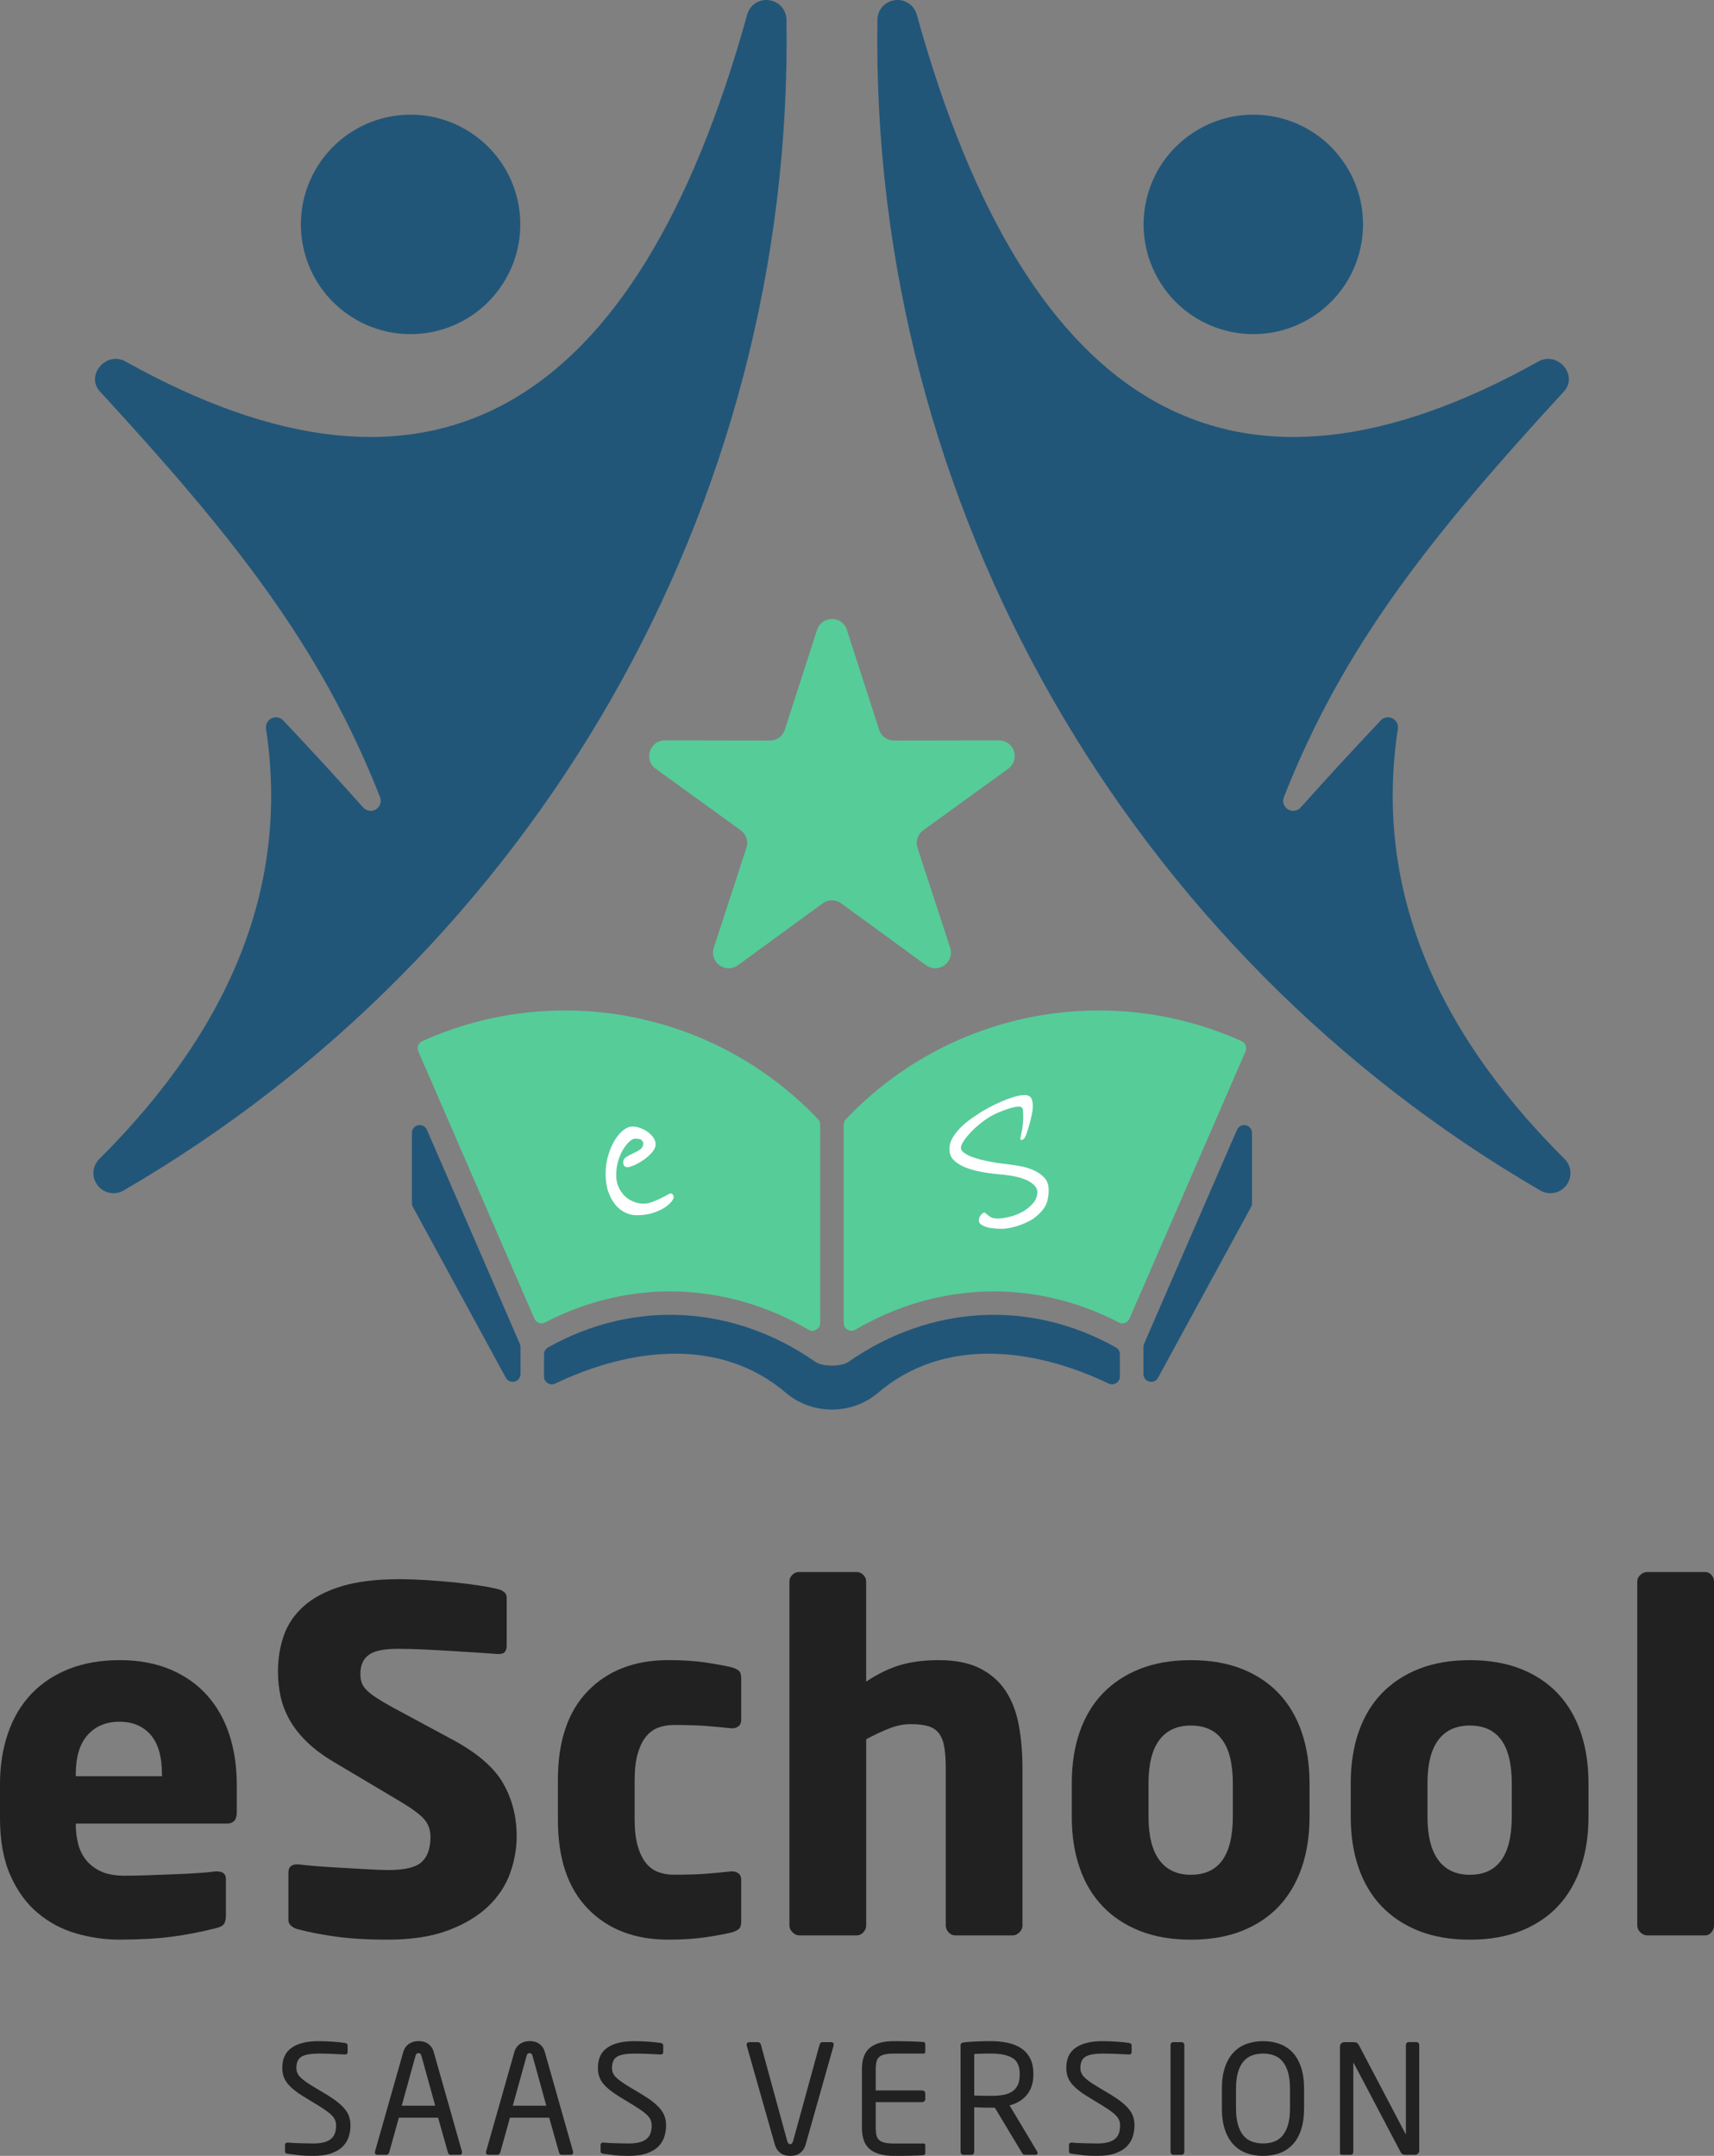 <?xml version="1.0" encoding="UTF-8"?>
<svg id="Layer_2" data-name="Layer 2" xmlns="http://www.w3.org/2000/svg" viewBox="0 0 855.04 1075.24">
  <rect x="0" y="0" width="855.04" height="1075.24" fill="#808080" stroke="none"/>
  <defs>
    <style>
      .cls-1 {
        fill: #56cc99;
      }

      .cls-1, .cls-2 {
        fill-rule: evenodd;
      }

      .cls-1, .cls-2, .cls-3, .cls-4 {
        stroke-width: 0px;
      }

      .cls-2 {
        fill: #215679;
      }

      .cls-3 {
        fill: #fff;
      }

      .cls-4 {
        fill: #212121;
      }
    </style>
  </defs>
  <g id="main_logo" data-name="main logo">
    <g id="eSchool_saas_logo" data-name="eSchool saas logo">
      <g>
        <path class="cls-1" d="m271.95,659.55c42.35-21.97,90.4-20.32,131.33,3.6,1.25.74,2.66.74,3.91,0,1.25-.71,1.96-1.96,1.96-3.37v-98.87c0-1.05-.34-1.93-1.05-2.66-50.91-53.72-130.14-69.25-197.43-39-1.93.88-2.83,3.15-1.98,5.13l57.88,133.26c.45,1.02,1.22,1.76,2.3,2.15,1.02.37,2.1.28,3.09-.23h0Zm286.13,0h0c-42.35-21.97-90.42-20.32-131.33,3.6-1.25.74-2.66.74-3.91,0-1.25-.71-1.96-1.96-1.96-3.37v-98.87c0-1.05.34-1.93,1.08-2.66,50.88-53.72,130.11-69.25,197.4-39,1.93.88,2.84,3.15,1.98,5.13l-57.88,133.26c-.45,1.02-1.22,1.76-2.27,2.15-1.08.37-2.13.28-3.12-.23h0Z"/>
        <path class="cls-2" d="m437.47,695.12c33.19-28.8,78.63-22.76,115.6-5.07,1.22.6,2.58.51,3.74-.23,1.19-.71,1.84-1.9,1.84-3.29v-11.08c0-1.45-.71-2.69-2.01-3.43-42.97-24.15-92.75-21.09-133.26,7.14-3.66,2.58-13.04,2.58-16.72,0-40.51-28.23-90.25-31.29-133.26-7.14-1.28.74-2.01,1.98-2.01,3.43v11.08c0,1.39.65,2.58,1.84,3.29,1.16.74,2.52.82,3.77.23,36.94-17.69,82.38-23.73,115.57,5.07.03.03.09.06.11.08,12.93,10.43,31.75,10.43,44.67,0,.03-.03.08-.06.11-.08h0Z"/>
        <path class="cls-2" d="m570.7,670.29l46.38-106.81c.74-1.7,2.55-2.64,4.39-2.27,1.81.4,3.09,1.96,3.09,3.83v35.04c0,.68-.14,1.28-.45,1.87l-46.4,85.18c-.88,1.59-2.64,2.38-4.39,1.93-1.73-.45-2.92-1.98-2.92-3.8v-13.41c0-.57.08-1.05.31-1.56h0Z"/>
        <path class="cls-2" d="m259.34,670.29l-46.37-106.81c-.74-1.7-2.55-2.64-4.37-2.27-1.84.4-3.12,1.96-3.12,3.83v35.04c0,.68.14,1.28.48,1.87l46.37,85.18c.88,1.59,2.64,2.38,4.39,1.93,1.73-.45,2.95-1.98,2.95-3.8v-13.41c0-.57-.11-1.05-.34-1.56h0Z"/>
        <path class="cls-2" d="m62.56,180.26c151.34,84.53,254.72,26.87,310.17-172.94,1.3-4.82,5.95-7.91,10.91-7.23,4.96.65,8.62,4.76,8.7,9.72,3.69,243.92-126.94,465.65-330.69,583.94-4.37,2.52-9.84,1.45-12.93-2.52-3.12-4.03-2.75-9.64.85-13.21,67.01-66.7,94.73-138.22,83.14-214.53-.31-2.18.77-4.25,2.78-5.24,1.98-.96,4.28-.54,5.81,1.08,13.49,14.29,26.79,28.74,39.91,43.43,1.64,1.79,4.25,2.18,6.35.91,2.07-1.28,2.92-3.8,2.04-6.09-29.76-75.6-73.39-130.22-139.72-202.31-7.4-8.05,3.12-20.32,12.67-15h0Z"/>
        <path class="cls-2" d="m249.39,143.67c-17.55,24.63-51.73,30.36-76.34,12.81-24.6-17.55-30.33-51.7-12.78-76.34,17.55-24.6,51.7-30.33,76.31-12.78,24.63,17.52,30.36,51.7,12.81,76.31h0Z"/>
        <path class="cls-2" d="m767.48,180.26c-151.34,84.53-254.72,26.87-310.14-172.94-1.33-4.82-5.98-7.91-10.94-7.23-4.96.65-8.62,4.76-8.7,9.72-3.68,243.92,126.94,465.65,330.69,583.94,4.39,2.52,9.84,1.45,12.93-2.52,3.12-4.03,2.75-9.64-.85-13.21-67.01-66.7-94.71-138.22-83.14-214.53.31-2.18-.77-4.25-2.78-5.24-1.96-.96-4.28-.54-5.78,1.08-13.49,14.29-26.82,28.74-39.94,43.43-1.62,1.79-4.25,2.18-6.35.91-2.07-1.28-2.92-3.8-2.01-6.09,29.74-75.6,73.39-130.22,139.69-202.31,7.4-8.05-3.12-20.32-12.67-15h0Z"/>
        <path class="cls-2" d="m580.65,143.67c17.55,24.63,51.73,30.36,76.34,12.81,24.61-17.55,30.36-51.7,12.79-76.34-17.52-24.6-51.7-30.33-76.31-12.78-24.63,17.52-30.36,51.7-12.81,76.31h0Z"/>
        <path class="cls-1" d="m422.47,314.14l16.07,49.78c1.08,3.29,4,5.44,7.46,5.41l52.36-.08c3.43,0,6.41,2.13,7.45,5.41,1.08,3.29-.06,6.75-2.86,8.76l-42.38,30.67c-2.81,2.04-3.94,5.5-2.86,8.79l16.27,49.75c1.08,3.29-.06,6.75-2.83,8.76-2.81,2.04-6.43,2.04-9.24,0l-42.26-30.84c-2.81-2.04-6.43-2.04-9.24,0l-42.26,30.84c-2.78,2.04-6.44,2.04-9.24,0-2.78-2.01-3.91-5.47-2.81-8.76l16.24-49.75c1.08-3.29-.06-6.75-2.86-8.79l-42.38-30.67c-2.81-2.01-3.94-5.47-2.86-8.76,1.08-3.29,4-5.41,7.46-5.41l52.36.08c3.46.03,6.38-2.13,7.46-5.41l16.07-49.78c1.08-3.29,4-5.44,7.46-5.44s6.38,2.15,7.46,5.44h0Z"/>
        <path class="cls-3" d="m335.97,596.31c.08.17.12.42.12.75,0,.5-.38,1.25-1.13,2.26-.25.33-.79.88-1.63,1.63-.84.75-1.96,1.5-3.38,2.26-1.42.75-3.15,1.42-5.2,2.01-2.05.58-4.45.88-7.21.88-1.92,0-3.8-.44-5.64-1.32-1.84-.88-3.47-2.17-4.89-3.89-1.42-1.71-2.59-3.84-3.51-6.39-.92-2.55-1.38-5.53-1.38-8.96s.42-6.31,1.25-9.15c.83-2.84,1.9-5.35,3.2-7.52,1.29-2.17,2.74-3.88,4.32-5.14,1.59-1.25,3.13-1.88,4.64-1.88,1.34,0,2.69.27,4.07.81,1.38.54,2.63,1.23,3.76,2.07,1.13.84,2.02,1.78,2.69,2.82.67,1.05,1,2.11,1,3.2,0,1.25-.56,2.55-1.69,3.88-1.13,1.34-2.49,2.57-4.07,3.7-1.59,1.13-3.18,2.05-4.76,2.76-1.59.71-2.84,1.07-3.76,1.07-.5,0-.94-.23-1.32-.69-.38-.46-.56-1.02-.56-1.69,0-1.17.52-2.09,1.57-2.76,1.04-.67,2.19-1.27,3.45-1.82,1.25-.54,2.4-1.19,3.45-1.94,1.04-.75,1.57-1.8,1.57-3.13,0-.17-.21-.58-.63-1.25-.42-.67-1.55-1-3.38-1-.84,0-1.8.48-2.88,1.44-1.09.96-2.13,2.26-3.13,3.88-1,1.63-1.84,3.55-2.51,5.76-.67,2.21-1,4.62-1,7.21,0,2.17.4,4.14,1.19,5.89.79,1.75,1.82,3.24,3.07,4.45,1.25,1.21,2.71,2.15,4.39,2.82,1.67.67,3.38,1,5.14,1,1.25,0,2.61-.27,4.07-.81,1.46-.54,2.84-1.13,4.14-1.75,1.29-.63,2.42-1.21,3.38-1.75.96-.54,1.57-.81,1.82-.81s.52.13.81.38c.29.25.48.5.56.75Z"/>
        <path class="cls-3" d="m523.15,593.18c0,3.76-.67,6.71-2,8.84-1.34,2.13-3.3,4.12-5.89,5.95-.67.42-1.59.92-2.76,1.5-1.17.59-2.47,1.13-3.89,1.63-1.42.5-2.92.92-4.51,1.25-1.59.33-3.05.5-4.39.5-3.76,0-6.6-.4-8.52-1.19-1.92-.79-2.88-1.73-2.88-2.82,0-1.17.33-2.13,1-2.88.67-.75,1.25-1.17,1.75-1.25l1.38,1c.42.42,1,.86,1.75,1.32.75.46,1.96.69,3.63.69,1.59,0,3.51-.27,5.76-.82,2.26-.54,4.41-1.38,6.45-2.51,2.05-1.13,3.8-2.53,5.26-4.2,1.46-1.67,2.19-3.59,2.19-5.76,0-1.92-1.44-3.7-4.32-5.33-2.88-1.63-7.42-2.74-13.6-3.32-3.18-.25-6.31-.65-9.4-1.19-3.09-.54-5.87-1.29-8.33-2.26-2.47-.96-4.45-2.17-5.95-3.63-1.5-1.46-2.26-3.28-2.26-5.45s.58-4.09,1.75-6.02c1.17-1.92,2.61-3.7,4.32-5.33,1.71-1.63,3.49-3.07,5.33-4.32,1.84-1.25,3.38-2.3,4.64-3.13,1-.58,2.4-1.36,4.2-2.32,1.79-.96,3.72-1.88,5.76-2.76,2.05-.88,4.09-1.63,6.14-2.26,2.05-.63,3.78-.94,5.2-.94,1.67,0,2.8.46,3.38,1.38.58.92.88,2.21.88,3.88,0,1.42-.17,2.93-.5,4.51-.33,1.59-.71,3.13-1.13,4.64-.42,1.5-.81,2.82-1.19,3.95-.38,1.13-.65,1.86-.82,2.19-.33.75-.71,1.25-1.13,1.5-.42.25-.71.38-.88.38-.33,0-.5-.21-.5-.63,0-.25.06-.73.19-1.44.13-.71.29-1.57.5-2.57.21-1,.38-2.09.5-3.26.12-1.17.19-2.34.19-3.51,0-1.84-.08-3.17-.25-4.01-.17-.83-.84-1.25-2.01-1.25s-2.76.31-4.76.94c-2,.63-4.05,1.4-6.14,2.32-2.26,1-4.45,2.3-6.58,3.88-2.13,1.59-4.03,3.22-5.7,4.89-1.67,1.67-3.03,3.28-4.07,4.83-1.04,1.55-1.57,2.78-1.57,3.7,0,1,.69,1.94,2.07,2.82,1.38.88,3.13,1.65,5.26,2.32,2.13.67,4.49,1.25,7.08,1.75,2.59.5,5.14.88,7.65,1.13,2.09.25,4.39.58,6.89,1,2.51.42,4.84,1.09,7.02,2.01,2.17.92,4.01,2.15,5.51,3.7,1.5,1.55,2.26,3.53,2.26,5.95Z"/>
      </g>
      <g id="text">
        <g>
          <path class="cls-4" d="m118.13,903.84c0,3.78-1.65,5.67-4.96,5.67H37.8v.47c0,3.28.39,6.48,1.18,9.6.79,3.12,2.13,5.85,4.02,8.19,1.89,2.34,4.37,4.22,7.44,5.62,3.07,1.41,6.97,2.11,11.69,2.11,3.78,0,7.8-.08,12.05-.24,4.25-.15,8.46-.31,12.64-.47,4.17-.16,8.07-.35,11.7-.59,3.62-.24,6.62-.51,8.98-.83h.71c2.99,0,4.49,1.27,4.49,3.79v18.09c0,1.91-.32,3.33-.95,4.28-.63.95-1.97,1.67-4.02,2.14-7.56,1.91-14.97,3.33-22.21,4.28-7.25.95-15.99,1.43-26.23,1.43-7.09,0-14.18-1.03-21.26-3.07-7.09-2.04-13.47-5.43-19.14-10.16-5.67-4.73-10.24-10.99-13.7-18.78-3.47-7.8-5.2-17.37-5.2-28.71v-16.54c0-9.45,1.34-18.03,4.02-25.75,2.68-7.71,6.57-14.25,11.69-19.61,5.12-5.35,11.38-9.49,18.78-12.4,7.4-2.91,15.83-4.37,25.28-4.37s18.07,1.58,25.4,4.72c7.32,3.15,13.43,7.48,18.31,13,4.88,5.51,8.54,12.05,10.99,19.61,2.44,7.56,3.66,15.83,3.66,24.81v13.7Zm-37.33-18.9c0-8.82-1.89-15.39-5.67-19.73-3.78-4.33-8.98-6.5-15.59-6.5s-11.89,2.21-15.83,6.62c-3.94,4.41-5.91,10.95-5.91,19.61v.94h43v-.94Z"/>
          <path class="cls-4" d="m257.76,915.65c0,6.3-1.1,12.52-3.31,18.67-2.21,6.14-5.87,11.66-10.99,16.54-5.12,4.88-11.78,8.86-19.96,11.93-8.19,3.07-18.27,4.61-30.24,4.61-9.45,0-17.76-.47-24.93-1.42-7.17-.95-13.74-2.2-19.73-3.78-1.26-.31-2.36-.86-3.31-1.65-.95-.79-1.42-1.81-1.42-3.07v-23.15c0-1.73.39-2.91,1.18-3.54.79-.63,1.81-.95,3.07-.95h.71c2.36.32,5.63.63,9.8.95,4.17.32,8.46.59,12.88.83,4.41.24,8.62.47,12.64.71s7.21.35,9.57.35c8.19,0,13.74-1.34,16.66-4.02,2.91-2.68,4.37-6.85,4.37-12.52,0-3.46-1.06-6.42-3.19-8.86-2.13-2.44-6.26-5.47-12.4-9.1l-32.6-19.37c-5.52-3.31-10.04-6.69-13.59-10.16-3.54-3.46-6.38-7.09-8.51-10.87s-3.62-7.68-4.49-11.7c-.87-4.02-1.3-8.15-1.3-12.4,0-6.46.98-12.48,2.95-18.07,1.97-5.59,5.32-10.47,10.04-14.65,4.73-4.17,10.95-7.44,18.67-9.8,7.72-2.36,17.32-3.54,28.82-3.54,4.25,0,8.86.16,13.82.47,4.96.32,9.72.71,14.29,1.18,4.57.47,8.82,1.03,12.76,1.65,3.94.63,7.01,1.26,9.21,1.89.95.32,1.77.79,2.48,1.42.71.63,1.06,1.58,1.06,2.83v23.86c0,1.1-.28,2.05-.83,2.84-.55.79-1.62,1.18-3.19,1.18h-.47c-1.73-.15-4.53-.35-8.39-.59-3.86-.24-8.23-.51-13.11-.83-4.88-.31-9.89-.59-15-.83-5.12-.24-9.65-.35-13.58-.35-6.77,0-11.54,1.03-14.29,3.07-2.76,2.05-4.13,5.2-4.13,9.45,0,1.73.24,3.23.71,4.49.47,1.26,1.3,2.48,2.48,3.66,1.18,1.18,2.79,2.44,4.84,3.78,2.04,1.34,4.64,2.88,7.8,4.61l30.24,16.3c12.29,6.62,20.67,13.86,25.16,21.74,4.49,7.88,6.73,16.62,6.73,26.23Z"/>
          <path class="cls-4" d="m369.75,958.42c0,1.74-.4,2.95-1.18,3.66-.79.71-2.05,1.3-3.78,1.77-3.31.79-7.6,1.57-12.88,2.36-5.28.79-11.46,1.18-18.55,1.18-16.7,0-30.05-5.12-40.05-15.36-10-10.24-15-25.04-15-44.42v-19.85c0-19.37,5-34.18,15-44.42,10-10.24,23.35-15.36,40.05-15.36,7.09,0,13.27.39,18.55,1.18,5.28.79,9.57,1.58,12.88,2.36,1.73.47,2.99,1.06,3.78,1.77.79.71,1.18,1.93,1.18,3.66v21.03c0,1.26-.44,2.24-1.3,2.95-.87.71-1.93,1.06-3.19,1.06h-.47c-4.41-.47-8.62-.86-12.64-1.18-4.02-.31-9.41-.47-16.18-.47-2.68,0-5.2.44-7.56,1.3-2.36.87-4.41,2.36-6.14,4.49-1.73,2.13-3.11,4.96-4.13,8.5-1.03,3.54-1.54,7.92-1.54,13.11v19.85c0,5.2.51,9.57,1.54,13.11,1.02,3.54,2.4,6.38,4.13,8.51,1.73,2.13,3.78,3.62,6.14,4.49,2.36.87,4.88,1.3,7.56,1.3,6.77,0,12.17-.15,16.18-.47,4.02-.31,8.23-.71,12.64-1.18h.47c1.26,0,2.32.35,3.19,1.06.86.71,1.3,1.69,1.3,2.95v21.03Z"/>
          <path class="cls-4" d="m510.09,960.31c0,1.26-.51,2.4-1.54,3.43s-2.17,1.54-3.43,1.54h-28.59c-1.26,0-2.36-.51-3.31-1.53-.95-1.02-1.42-2.16-1.42-3.42v-78.5c0-4.09-.24-7.54-.71-10.37s-1.34-5.11-2.6-6.83c-1.26-1.73-3.03-2.95-5.32-3.66-2.29-.71-5.24-1.06-8.86-1.06s-7.01.71-10.63,2.12c-3.62,1.41-7.48,3.22-11.58,5.42v92.88c0,1.26-.47,2.4-1.42,3.42-.95,1.02-2.05,1.53-3.31,1.53h-28.59c-1.26,0-2.4-.51-3.43-1.54-1.03-1.02-1.54-2.16-1.54-3.43v-171.53c0-1.26.47-2.36,1.42-3.31s2.04-1.42,3.31-1.42h28.82c1.26,0,2.36.48,3.31,1.42.94.95,1.42,2.05,1.42,3.31v49.92c5.98-3.96,11.73-6.74,17.25-8.33,5.51-1.59,11.81-2.38,18.9-2.38,8.51,0,15.48,1.42,20.91,4.25,5.43,2.84,9.69,6.66,12.76,11.46,3.07,4.81,5.2,10.48,6.38,17.01,1.18,6.54,1.77,13.51,1.77,20.91v78.68Z"/>
          <path class="cls-4" d="m653.27,905.97c0,9.45-1.3,17.96-3.91,25.52-2.61,7.56-6.39,13.98-11.36,19.26-4.97,5.28-11.13,9.37-18.47,12.29-7.34,2.91-15.82,4.37-25.45,4.37s-18.11-1.46-25.45-4.37c-7.34-2.91-13.53-7.01-18.58-12.29-5.05-5.28-8.88-11.7-11.48-19.26-2.61-7.56-3.91-16.07-3.91-25.52v-16.54c0-9.45,1.3-17.96,3.91-25.52,2.6-7.56,6.43-13.98,11.48-19.25,5.05-5.28,11.25-9.37,18.58-12.29,7.34-2.91,15.82-4.37,25.45-4.37s18.11,1.46,25.45,4.37c7.34,2.92,13.49,7.01,18.47,12.29,4.97,5.28,8.76,11.7,11.36,19.25,2.6,7.56,3.91,16.07,3.91,25.52v16.54Zm-38.27-16.54c0-19.21-6.97-28.82-20.91-28.82-6.89,0-12.14,2.4-15.74,7.21-3.6,4.81-5.41,12.01-5.41,21.62v16.54c0,9.61,1.8,16.86,5.41,21.74,3.6,4.88,8.85,7.32,15.74,7.32,13.94,0,20.91-9.69,20.91-29.06v-16.54Z"/>
          <path class="cls-4" d="m792.43,905.97c0,9.45-1.3,17.96-3.91,25.52-2.61,7.56-6.39,13.98-11.36,19.26-4.97,5.28-11.13,9.37-18.47,12.29-7.34,2.91-15.82,4.37-25.45,4.37s-18.11-1.46-25.45-4.37c-7.34-2.91-13.53-7.01-18.58-12.29-5.05-5.28-8.88-11.7-11.48-19.26-2.61-7.56-3.91-16.07-3.91-25.52v-16.54c0-9.45,1.3-17.96,3.91-25.52,2.6-7.56,6.43-13.98,11.48-19.25,5.05-5.28,11.25-9.37,18.58-12.29,7.34-2.91,15.82-4.37,25.45-4.37s18.11,1.46,25.45,4.37c7.34,2.92,13.49,7.01,18.47,12.29,4.97,5.28,8.76,11.7,11.36,19.25,2.6,7.56,3.91,16.07,3.91,25.52v16.54Zm-38.27-16.54c0-19.21-6.97-28.82-20.91-28.82-6.89,0-12.14,2.4-15.74,7.21-3.6,4.81-5.41,12.01-5.41,21.62v16.54c0,9.61,1.8,16.86,5.41,21.74,3.6,4.88,8.85,7.32,15.74,7.32,13.94,0,20.91-9.69,20.91-29.06v-16.54Z"/>
          <path class="cls-4" d="m855.04,960.31c0,1.26-.44,2.4-1.3,3.43-.87,1.03-1.93,1.54-3.19,1.54h-28.82c-1.26,0-2.4-.51-3.43-1.54-1.03-1.02-1.54-2.16-1.54-3.43v-171.53c0-1.26.51-2.36,1.54-3.31,1.02-.94,2.16-1.42,3.43-1.42h28.82c1.26,0,2.32.47,3.19,1.42.86.95,1.3,2.05,1.3,3.31v171.53Z"/>
        </g>
        <g>
          <path class="cls-4" d="m174.84,1060.12c0,1.81-.28,3.63-.83,5.44-.56,1.81-1.53,3.44-2.91,4.88-1.39,1.44-3.29,2.6-5.71,3.48-2.42.88-5.5,1.32-9.23,1.32-2.67,0-5.02-.11-7.03-.34-2.02-.23-3.86-.47-5.52-.72-.66-.1-1.06-.25-1.21-.45-.15-.2-.23-.5-.23-.91v-3.02c0-.4.12-.71.38-.91.25-.2.55-.3.91-.3h.23c.86.1,1.83.18,2.91.23,1.08.05,2.19.09,3.33.11s2.24.05,3.33.08c1.08.03,2.05.04,2.91.04,2.27,0,4.15-.21,5.63-.64,1.49-.43,2.66-1.03,3.52-1.82.86-.78,1.46-1.73,1.81-2.83.35-1.11.53-2.32.53-3.63,0-.96-.15-1.83-.45-2.61-.3-.78-.81-1.55-1.51-2.31-.71-.76-1.64-1.55-2.8-2.38-1.16-.83-2.6-1.78-4.31-2.84l-7.33-4.46c-3.48-2.12-6.09-4.25-7.83-6.39-1.74-2.14-2.61-4.73-2.61-7.75,0-4.59,1.58-7.96,4.73-10.13,3.15-2.17,7.62-3.25,13.42-3.25,1.11,0,2.28.03,3.52.08,1.23.05,2.44.11,3.63.19,1.18.08,2.31.18,3.36.3,1.06.13,1.94.24,2.65.34.86.15,1.29.58,1.29,1.29v3.25c0,.81-.43,1.21-1.29,1.21h-.15c-1.66-.1-3.69-.2-6.09-.3-2.39-.1-4.7-.15-6.92-.15-3.93,0-6.77.5-8.51,1.51-1.74,1.01-2.61,2.9-2.61,5.67,0,1.77.65,3.3,1.96,4.61,1.31,1.31,3.39,2.82,6.26,4.54l6.94,4.16c2.16,1.31,4,2.57,5.5,3.78,1.51,1.21,2.74,2.42,3.69,3.63s1.63,2.47,2.04,3.78c.4,1.31.6,2.72.6,4.23Z"/>
          <path class="cls-4" d="m230.5,1073.5c0,.81-.43,1.21-1.29,1.21h-4.46c-.35,0-.63-.11-.83-.34-.2-.23-.35-.49-.45-.79l-4.92-17.39h-19.58l-4.84,17.39c-.1.3-.28.57-.53.79-.25.23-.53.34-.83.34h-4.46c-.86,0-1.29-.4-1.29-1.21,0-.25.02-.43.08-.53l13.99-49.23c.3-1.16.74-2.1,1.32-2.84.58-.73,1.22-1.31,1.93-1.74.71-.43,1.45-.73,2.23-.91.78-.18,1.52-.26,2.23-.26s1.44.08,2.19.23c.76.15,1.49.44,2.19.87.71.43,1.35,1.01,1.93,1.74.58.73,1.02,1.68,1.32,2.83l13.99,49.3c.05.1.08.28.08.53Zm-20.27-48.17c-.25-.91-.73-1.36-1.44-1.36-.76,0-1.26.45-1.51,1.36l-6.88,24.88h16.71l-6.88-24.88Z"/>
          <path class="cls-4" d="m285.92,1073.5c0,.81-.43,1.21-1.29,1.21h-4.46c-.35,0-.63-.11-.83-.34-.2-.23-.35-.49-.45-.79l-4.92-17.39h-19.58l-4.84,17.39c-.1.3-.28.57-.53.79-.25.23-.53.34-.83.34h-4.46c-.86,0-1.29-.4-1.29-1.21,0-.25.02-.43.08-.53l13.99-49.23c.3-1.16.74-2.1,1.32-2.84.58-.73,1.22-1.31,1.93-1.74.71-.43,1.45-.73,2.23-.91.78-.18,1.52-.26,2.23-.26s1.44.08,2.19.23c.76.15,1.49.44,2.19.87.71.43,1.35,1.01,1.93,1.74.58.73,1.02,1.68,1.32,2.83l13.99,49.3c.05.1.08.28.08.53Zm-20.27-48.17c-.25-.91-.73-1.36-1.44-1.36-.76,0-1.26.45-1.51,1.36l-6.88,24.88h16.71l-6.88-24.88Z"/>
          <path class="cls-4" d="m332.28,1060.12c0,1.81-.28,3.63-.83,5.44-.56,1.81-1.53,3.44-2.91,4.88-1.39,1.44-3.29,2.6-5.71,3.48-2.42.88-5.5,1.32-9.23,1.32-2.67,0-5.02-.11-7.03-.34-2.02-.23-3.86-.47-5.52-.72-.66-.1-1.06-.25-1.21-.45-.15-.2-.23-.5-.23-.91v-3.02c0-.4.12-.71.38-.91.25-.2.55-.3.91-.3h.23c.86.1,1.83.18,2.91.23,1.08.05,2.19.09,3.33.11s2.24.05,3.33.08c1.08.03,2.05.04,2.91.04,2.27,0,4.15-.21,5.63-.64,1.49-.43,2.66-1.03,3.52-1.82.86-.78,1.46-1.73,1.81-2.83.35-1.11.53-2.32.53-3.63,0-.96-.15-1.83-.45-2.61-.3-.78-.81-1.55-1.51-2.31-.71-.76-1.64-1.55-2.8-2.38-1.16-.83-2.6-1.78-4.31-2.84l-7.33-4.46c-3.48-2.12-6.09-4.25-7.83-6.39-1.74-2.14-2.61-4.73-2.61-7.75,0-4.59,1.58-7.96,4.73-10.13,3.15-2.17,7.62-3.25,13.42-3.25,1.11,0,2.28.03,3.52.08,1.23.05,2.44.11,3.63.19,1.18.08,2.31.18,3.36.3,1.06.13,1.94.24,2.65.34.86.15,1.29.58,1.29,1.29v3.25c0,.81-.43,1.21-1.29,1.21h-.15c-1.66-.1-3.69-.2-6.09-.3-2.39-.1-4.7-.15-6.92-.15-3.93,0-6.77.5-8.51,1.51-1.74,1.01-2.61,2.9-2.61,5.67,0,1.77.65,3.3,1.96,4.61,1.31,1.31,3.39,2.82,6.26,4.54l6.94,4.16c2.16,1.31,4,2.57,5.5,3.78,1.51,1.21,2.74,2.42,3.69,3.63s1.63,2.47,2.04,3.78c.4,1.31.6,2.72.6,4.23Z"/>
          <path class="cls-4" d="m415.91,1019.81c0,.2-.03.35-.07.45l-13.91,49.23c-.35,1.21-.82,2.18-1.4,2.91-.58.73-1.21,1.31-1.89,1.74-.68.43-1.41.72-2.19.87s-1.53.23-2.23.23-1.44-.08-2.19-.23-1.49-.44-2.19-.87c-.71-.43-1.35-1.01-1.93-1.74-.58-.73-1.05-1.7-1.4-2.91l-13.99-49.23c-.05-.1-.08-.25-.08-.45,0-.4.13-.72.38-.95.25-.23.58-.34.98-.34h4.38c.3,0,.58.11.83.34.25.23.43.49.53.79l13.16,48.17c.3,1.06.8,1.59,1.51,1.59.65,0,1.13-.53,1.44-1.59l13.23-48.17c.1-.3.26-.57.49-.79.23-.23.49-.34.79-.34h4.46c.86,0,1.29.43,1.29,1.29Z"/>
          <path class="cls-4" d="m461.58,1073.8c0,.25-.06.48-.19.68-.13.2-.32.33-.57.38-.71.1-1.66.16-2.87.19s-2.51.06-3.89.11c-1.39.05-2.79.08-4.2.08h-3.78c-5.34,0-9.36-1.08-12.06-3.25-2.7-2.17-4.04-5.77-4.04-10.81v-29.11c0-5.04,1.35-8.64,4.04-10.81,2.7-2.17,6.72-3.25,12.06-3.25,1.11,0,2.36.01,3.74.04,1.39.03,2.76.05,4.12.08,1.36.03,2.65.08,3.86.15,1.21.08,2.22.14,3.02.19.25.05.44.18.57.38.12.2.19.43.19.68v3.78c0,.61-.28.91-.83.91h-14.59c-2.02,0-3.63.14-4.84.42-1.21.28-2.14.73-2.8,1.36-.66.63-1.1,1.45-1.32,2.46-.23,1.01-.34,2.22-.34,3.63v10.51h23.21c.4,0,.76.15,1.06.45.3.3.45.65.45,1.04v2.84c0,.4-.15.75-.45,1.05-.3.3-.66.45-1.06.45h-23.21v12.75c0,1.47.11,2.69.34,3.68s.67,1.8,1.32,2.43c.65.63,1.59,1.09,2.8,1.37,1.21.28,2.82.42,4.84.42h14.59c.55,0,.83.3.83.91v3.86Z"/>
          <path class="cls-4" d="m517.61,1073.73c0,.66-.33.98-.98.98h-4.84c-.45,0-.82-.04-1.1-.11-.28-.08-.57-.37-.87-.87l-13.54-22.53h-1.97c-1.26,0-2.46-.01-3.59-.04-1.13-.02-2.71-.09-4.73-.19v22.23c0,.4-.13.76-.38,1.06-.25.3-.58.45-.98.45h-4.08c-.4,0-.73-.15-.98-.45-.25-.3-.38-.65-.38-1.06v-52.93c0-.55.12-.95.38-1.17.25-.23.73-.39,1.44-.49.81-.1,1.75-.19,2.84-.26,1.08-.08,2.22-.14,3.4-.19,1.18-.05,2.38-.09,3.59-.11,1.21-.03,2.37-.04,3.48-.04,2.97,0,5.76.28,8.36.83,2.6.56,4.84,1.46,6.73,2.72,1.89,1.26,3.38,2.92,4.46,4.99,1.08,2.07,1.63,4.64,1.63,7.71v.53c0,2.12-.29,4.02-.87,5.71-.58,1.69-1.4,3.16-2.46,4.42-1.06,1.26-2.32,2.32-3.78,3.18-1.46.86-3.05,1.51-4.76,1.97l13.76,22.99c.15.25.23.48.23.68Zm-8.92-39.47c0-3.78-1.21-6.4-3.63-7.86-2.42-1.46-6-2.19-10.74-2.19h-2.04c-.76,0-1.53.01-2.31.04-.78.03-1.53.05-2.23.08-.71.03-1.29.06-1.74.11v20.72c1.66.05,3.25.09,4.76.11,1.51.03,2.7.04,3.55.04,2.32,0,4.37-.16,6.16-.49,1.79-.33,3.29-.89,4.5-1.7,1.21-.81,2.13-1.88,2.76-3.21.63-1.33.94-3.04.94-5.1v-.53Z"/>
          <path class="cls-4" d="m565.93,1060.12c0,1.81-.28,3.63-.83,5.44s-1.52,3.44-2.91,4.88-3.29,2.6-5.71,3.48c-2.42.88-5.5,1.32-9.22,1.32-2.67,0-5.02-.11-7.03-.34-2.02-.23-3.86-.47-5.52-.72-.66-.1-1.06-.25-1.21-.45-.15-.2-.23-.5-.23-.91v-3.02c0-.4.13-.71.38-.91.25-.2.55-.3.91-.3h.23c.86.1,1.83.18,2.91.23,1.08.05,2.19.09,3.33.11,1.13.03,2.24.05,3.33.08,1.08.03,2.05.04,2.91.04,2.27,0,4.15-.21,5.63-.64,1.49-.43,2.66-1.03,3.52-1.82.86-.78,1.46-1.73,1.81-2.83.35-1.11.53-2.32.53-3.63,0-.96-.15-1.83-.45-2.61-.3-.78-.81-1.55-1.51-2.31-.71-.76-1.64-1.55-2.8-2.38-1.16-.83-2.6-1.78-4.31-2.84l-7.33-4.46c-3.48-2.12-6.09-4.25-7.83-6.39-1.74-2.14-2.61-4.73-2.61-7.75,0-4.59,1.57-7.96,4.73-10.13,3.15-2.17,7.62-3.25,13.42-3.25,1.11,0,2.28.03,3.52.08,1.24.05,2.45.11,3.63.19,1.18.08,2.31.18,3.37.3,1.06.13,1.94.24,2.65.34.86.15,1.29.58,1.29,1.29v3.25c0,.81-.43,1.21-1.29,1.21h-.15c-1.66-.1-3.69-.2-6.09-.3-2.4-.1-4.7-.15-6.92-.15-3.93,0-6.77.5-8.51,1.51-1.74,1.01-2.61,2.9-2.61,5.67,0,1.77.65,3.3,1.96,4.61,1.31,1.31,3.39,2.82,6.26,4.54l6.94,4.16c2.16,1.31,4,2.57,5.5,3.78,1.51,1.21,2.74,2.42,3.69,3.63.96,1.21,1.63,2.47,2.04,3.78.4,1.31.6,2.72.6,4.23Z"/>
          <path class="cls-4" d="m590.81,1073.2c0,.4-.13.76-.38,1.06-.25.3-.58.45-.98.45h-4.16c-.4,0-.73-.15-.98-.45-.25-.3-.38-.65-.38-1.06v-53.23c0-.4.12-.74.38-1.02.25-.28.58-.42.98-.42h4.16c.4,0,.73.14.98.42.25.28.38.62.38,1.02v53.23Z"/>
          <path class="cls-4" d="m650.54,1051.5c0,4.18-.51,7.78-1.52,10.78-1.01,3-2.42,5.46-4.24,7.37-1.82,1.92-3.98,3.33-6.48,4.23s-5.24,1.36-8.22,1.36-5.72-.45-8.22-1.36-4.66-2.32-6.48-4.23c-1.82-1.92-3.25-4.37-4.28-7.37-1.04-3-1.55-6.59-1.55-10.78v-9.75c0-4.18.52-7.78,1.55-10.77,1.03-3,2.46-5.46,4.28-7.37,1.82-1.92,3.98-3.33,6.48-4.23s5.24-1.36,8.22-1.36,5.72.45,8.22,1.36,4.66,2.32,6.48,4.23c1.82,1.92,3.23,4.37,4.24,7.37,1.01,3,1.52,6.59,1.52,10.77v9.75Zm-7.03-9.75c0-3.18-.31-5.87-.94-8.09-.63-2.22-1.52-4.03-2.68-5.44-1.16-1.41-2.56-2.43-4.22-3.06-1.66-.63-3.52-.95-5.58-.95s-3.92.32-5.58.95c-1.66.63-3.08,1.65-4.26,3.06-1.18,1.41-2.08,3.23-2.71,5.44-.63,2.22-.94,4.92-.94,8.09v9.75c0,3.18.31,5.87.94,8.09.63,2.22,1.52,4.03,2.68,5.44,1.16,1.41,2.58,2.43,4.26,3.06,1.68.63,3.56.95,5.62.95s3.92-.31,5.58-.95c1.66-.63,3.07-1.65,4.22-3.06,1.16-1.41,2.05-3.23,2.68-5.44.63-2.22.94-4.92.94-8.09v-9.75Z"/>
          <path class="cls-4" d="m708.01,1072.52c0,.6-.21,1.12-.64,1.55-.42.43-.94.64-1.53.64h-4.64c-1.21,0-2.02-.4-2.42-1.21l-23.37-44.39c-.1-.15-.18-.23-.23-.23s-.08.08-.08.23v44.16c0,.4-.13.74-.38,1.02-.25.28-.58.42-.98.42h-3.93c-.4,0-.73-.05-.98-.15-.25-.1-.38-.35-.38-.76v-53.16c0-.6.21-1.11.64-1.51.43-.4.95-.61,1.55-.61h4.16c1.06,0,1.76.11,2.12.34.35.23.68.62.98,1.17l23.21,44.16.15.23s.08-.08.08-.23v-44.24c0-.4.12-.74.37-1.02.25-.28.57-.42.97-.42h3.96c.4,0,.72.14.97.42.25.28.38.62.38,1.02v52.55Z"/>
        </g>
      </g>
    </g>
  </g>
</svg>